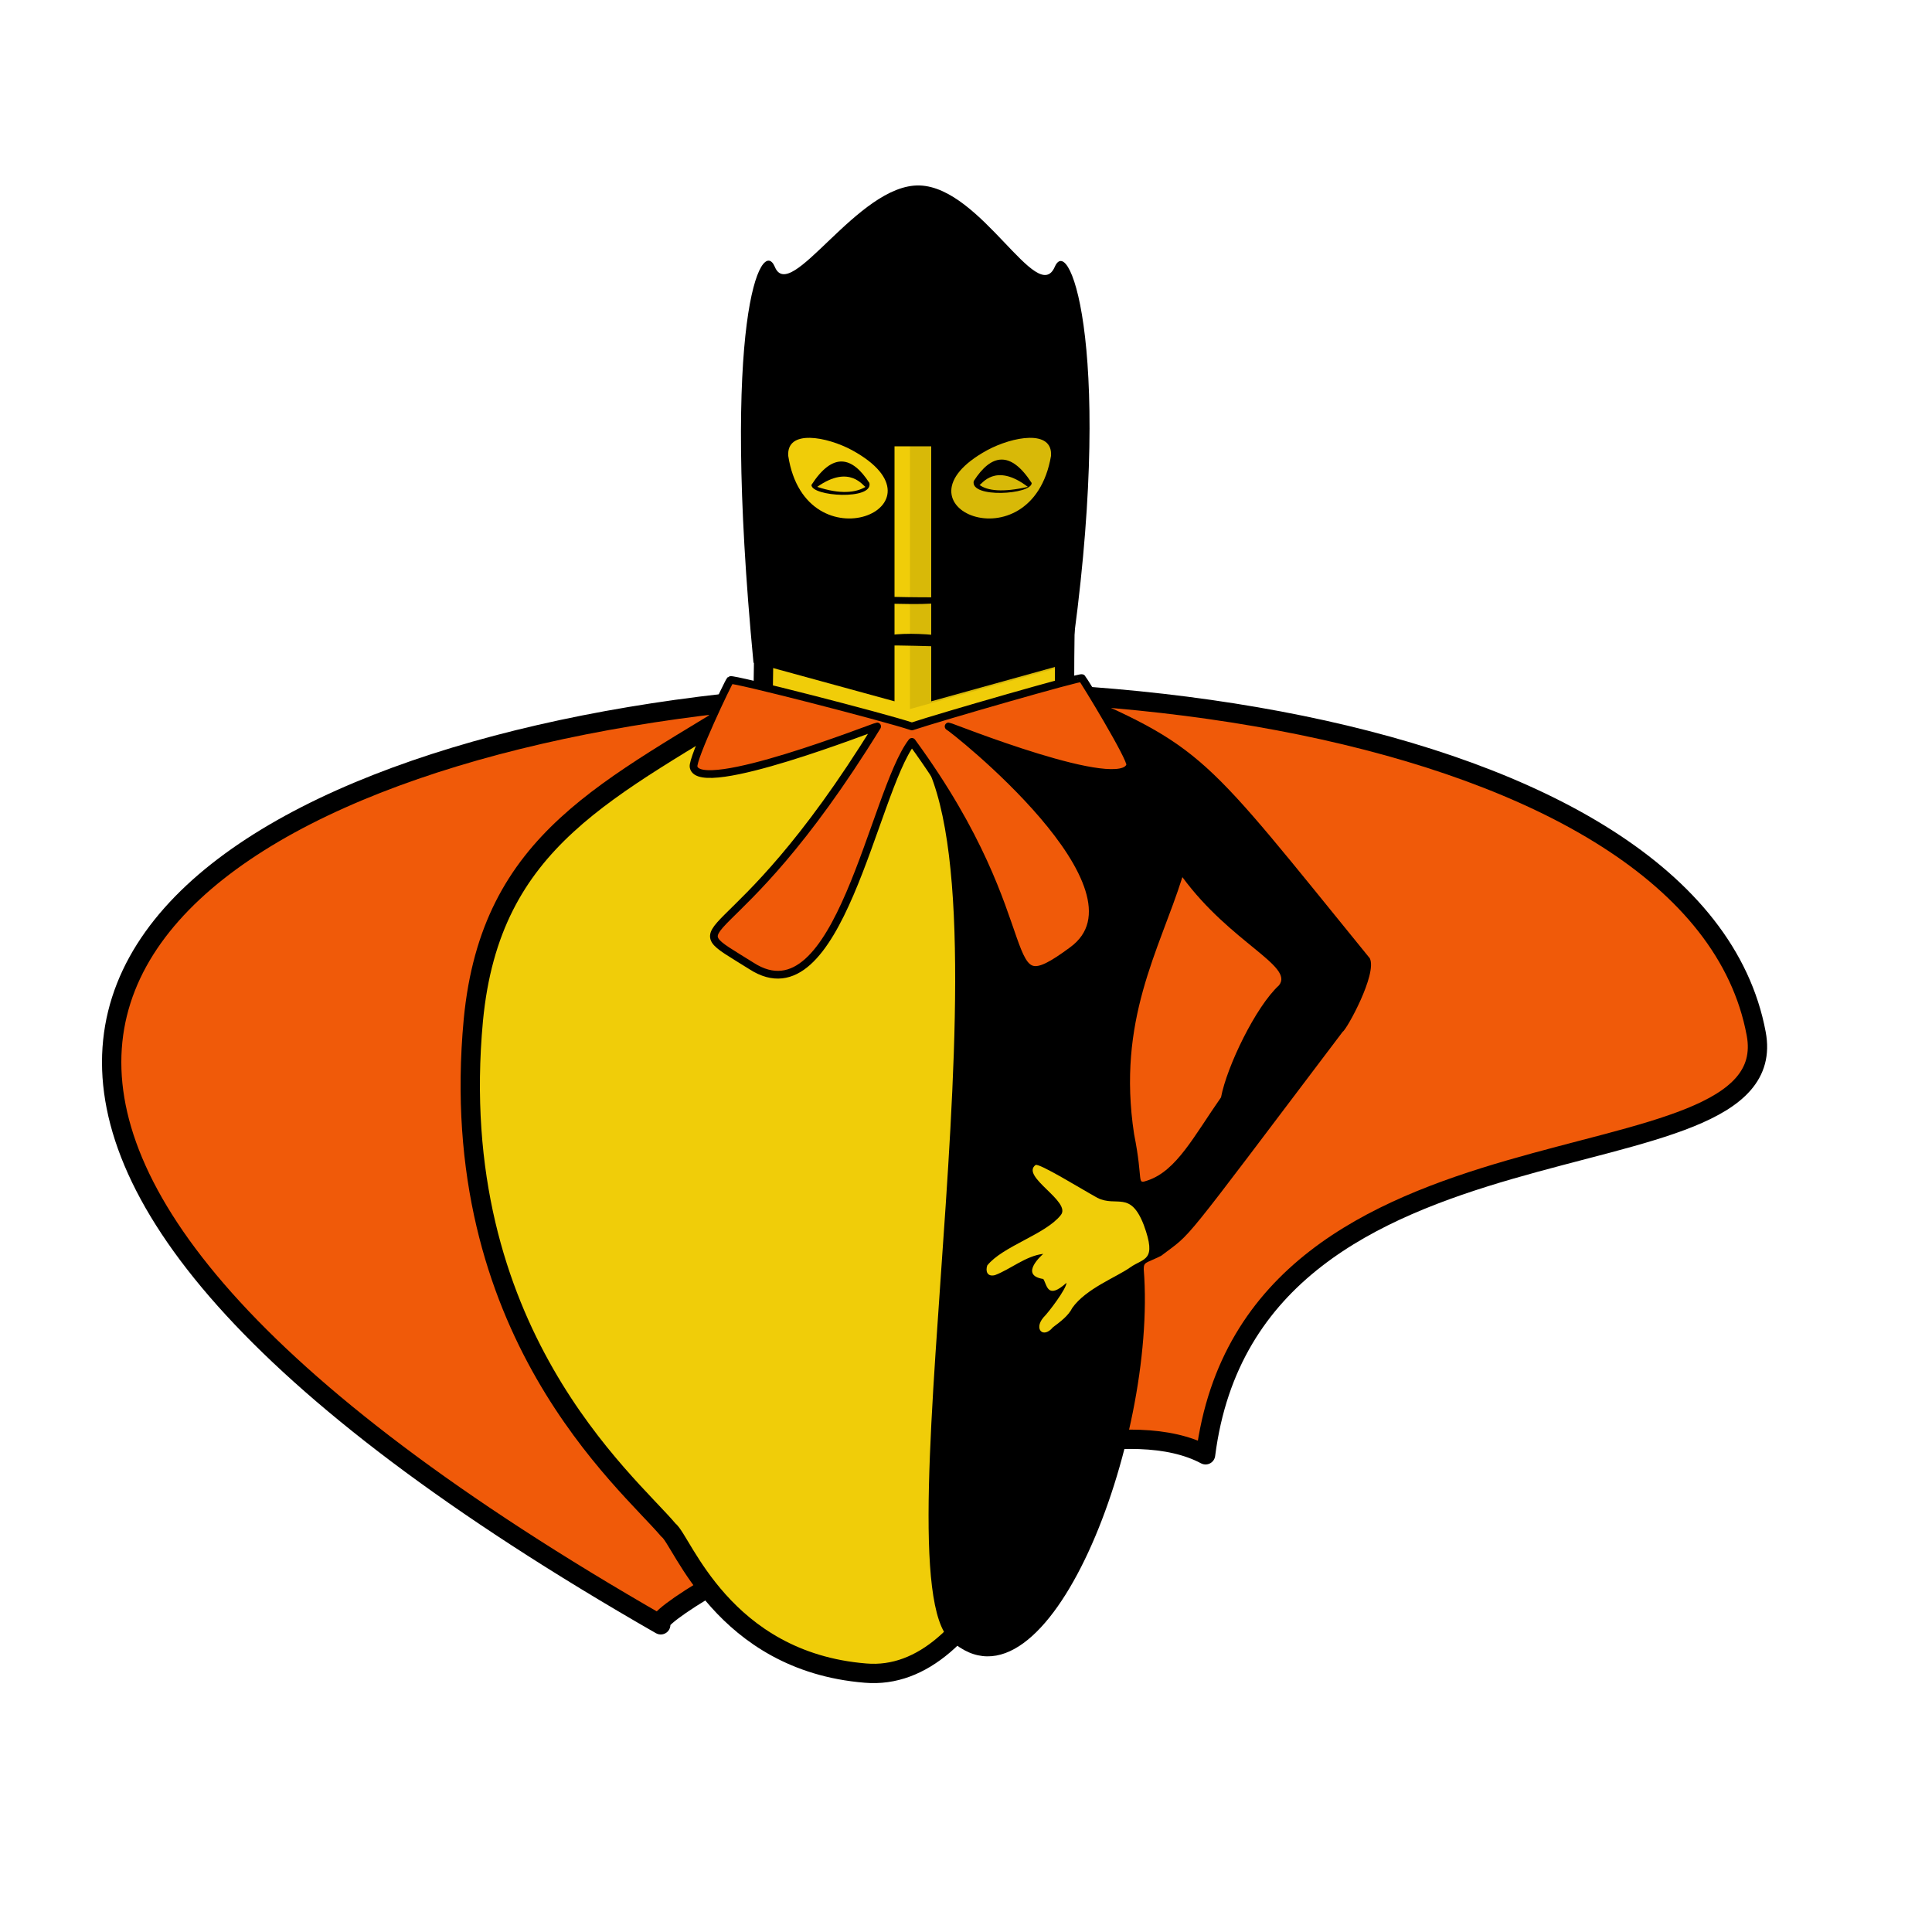 <svg viewBox="0 0 1000 1000" xmlns="http://www.w3.org/2000/svg"><title>Dazzling Red Mangolorian</title><style type="text/css"> .m {fill: #F0CD09;} .b {stroke: #000000; stroke-width: 10; stroke-linejoin: round;}.b1{stroke: #000000; stroke-width: 4; stroke-linejoin: round;}.sh {fill-opacity: 0.1;} .c{fill:#f05a09;} .bg{fill:White}</style><rect width="1000" height="1000" class="bg"/><path class="cape5 c b" d="M909 535c-61-327-1429-188-567 306 -11-6 207-128 282-88C648 565 925 620 909 535z" /><path class="mango m b" d="M551 355c0-163 21-147-78-146 -95 0-75-13-78 150 -80 50-141 75-150 169 -15 161 80 239 101 264 7 5 28 68 102 74C566 876 608 463 551 355z" /><path d="M709 496c-87-107-85-109-160-141 0 0-11 13-80 26 63 58-16 433 23 468 50 45 107-103 100-192 0-4 1-3 9-7 17-13 7-1 94-116C697 533 713 504 709 496zM662 510c-12 11-27 42-30 58 -14 20-23 38-38 43 -6 2-2 1-7-24 -9-59 13-95 25-133C637 488 670 500 662 510z" /><path class="hand9 m" d="M540 649c0 0-13 11 0 13 2 3 2 11 12 2 0 3-9 15-12 18 -5 6 0 11 5 5 4-3 8-6 10-10 7-10 23-16 30-21 7-5 14-3 7-22 -7-18-14-9-24-14 -9-5-30-18-32-17 -8 6 19 19 13 26 -8 10-30 16-38 26 -1 3 0 6 4 5C523 657 531 650 540 649z" /> <g class="mouth"><path d="M504 309c-64 1-44-3-65 5C463 310 476 316 504 309z" /><path d="M497 331c-14-4-49-5-46 4C461 332 510 338 497 331z" /></g><path class="helmet4" d="M546 138c-9 21-38-41-70-42s-67 62-75 42c-7-16-28 27-11 205l73 20V231c18 0 4 0 19 0v132l72-20C577 185 554 120 546 138z" /><g class="visor6 m"><path d="M408 236c-1-14 20-10 33-3C494 262 417 294 408 236z" /><path d="M544 236c1-14-20-10-33-3C458 262 534 294 544 236z" /></g><g class="eyes4"><path d="M504 249c-2 9 30 7 30 1C523 233 513 235 504 249zM507 251c1 0 8-12 25 1C519 255 511 254 507 251z" /><path d="M420 251c0 6 32 8 30-1C441 236 431 234 420 251zM423 252c17-12 24 0 25 0C443 255 435 256 423 252z" /></g><polygon class="sh" points="550 345 471 367 471 164 556 215 " /><path class="fastener3 c b1" d="M560 351c0-1-73 20-88 25 -15-5-93-25-94-24 -1 1-20 41-19 45 3 15 94-21 95-21 -77 125-108 97-65 124 45 29 63-90 83-116 71 97 41 139 83 108 44-32-63-116-64-116 1 0 90 36 94 20C586 393 561 352 560 351z" /></svg>